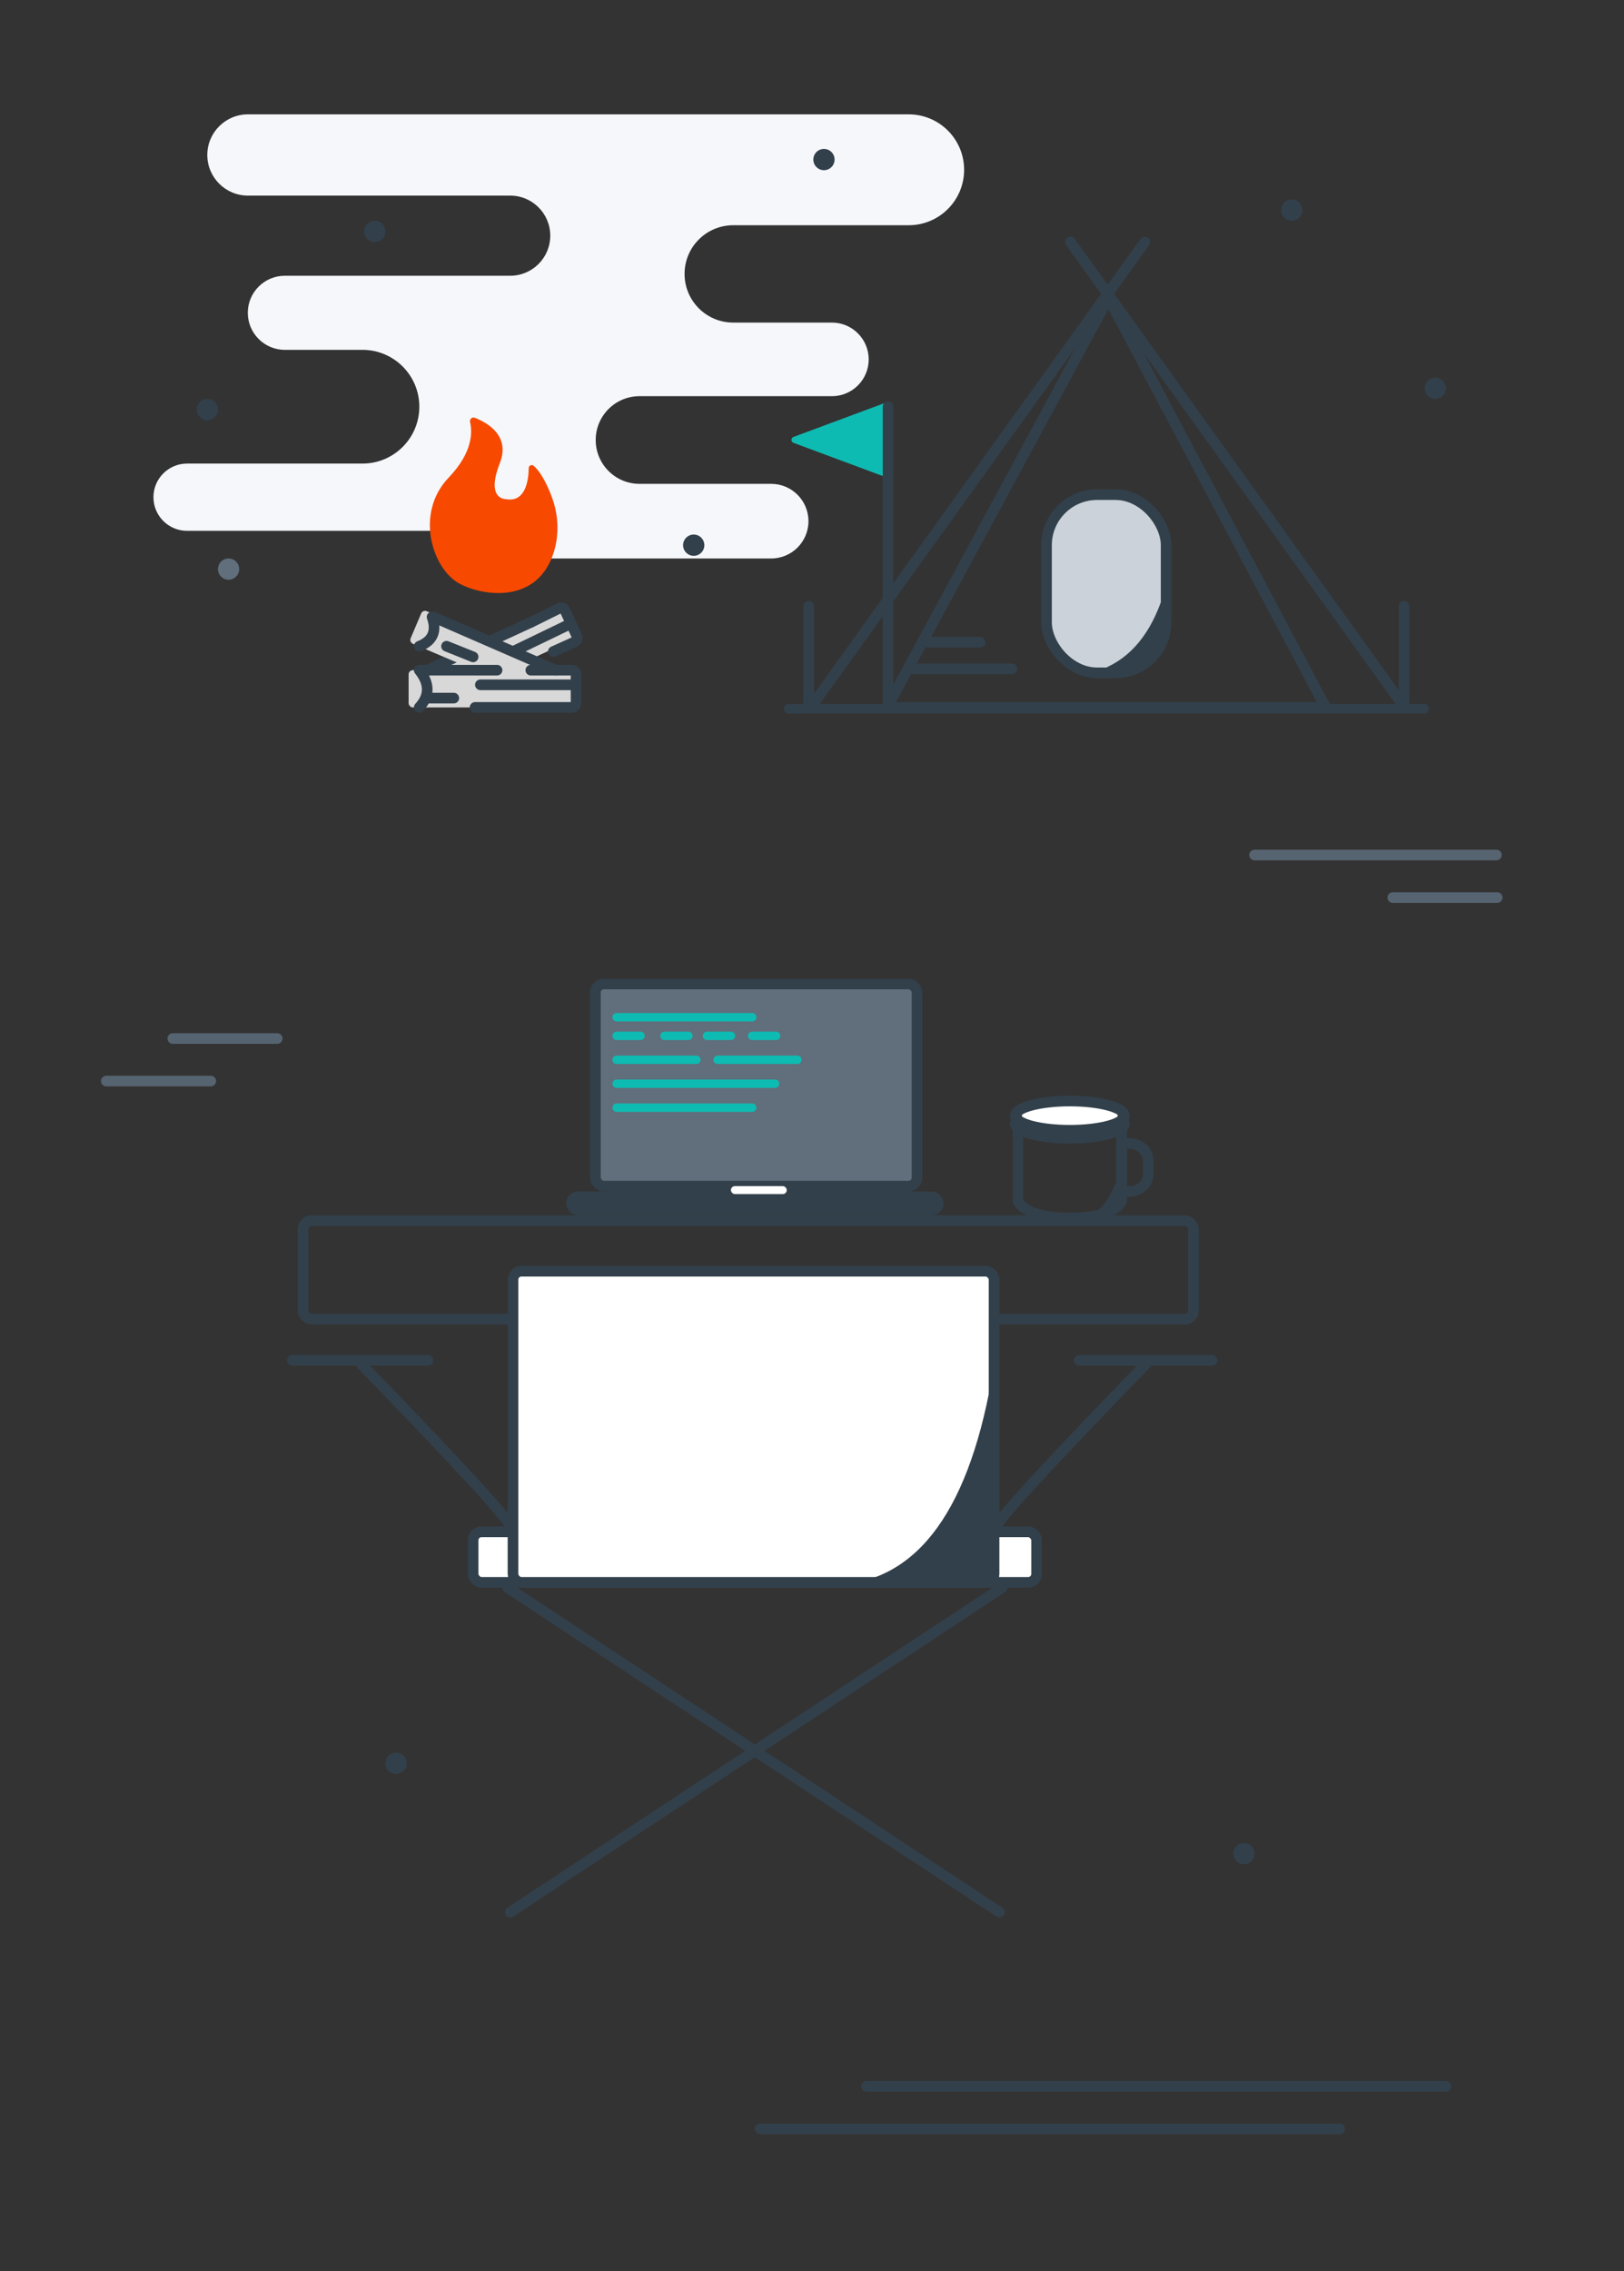 <?xml version="1.0" encoding="UTF-8"?>
<svg width="611px" height="854px" viewBox="0 0 611 854" version="1.1" xmlns="http://www.w3.org/2000/svg" xmlns:xlink="http://www.w3.org/1999/xlink">
    <rect x="0" y="0" width="611" height="854" fill="#333333" stroke="none"/>
    <title>Artboard Copy 4</title>
    <g id="Artboard-Copy-4" stroke="none" stroke-width="1" fill="none" fill-rule="evenodd">
        <g id="Group-10" transform="translate(40, 43)">
            <circle id="Oval-Copy-29" fill="#616E7C" cx="46" cy="171" r="4"></circle>
            <line x1="523" y1="278.5" x2="432" y2="278.5" id="Path-84" stroke="#566370" stroke-width="4" stroke-linecap="round"></line>
            <line x1="523.297" y1="294.5" x2="484" y2="294.5" id="Path-84-Copy" stroke="#566370" stroke-width="4" stroke-linecap="round"></line>
            <line x1="39.297" y1="363.5" x2="0" y2="363.5" id="Path-84-Copy-2" stroke="#566370" stroke-width="4" stroke-linecap="round"></line>
            <line x1="64.297" y1="347.5" x2="25" y2="347.5" id="Path-84-Copy-3" stroke="#566370" stroke-width="4" stroke-linecap="round"></line>
            <path d="M124.627,156.599 L30.376,156.599 C23.393,156.599 17.732,150.939 17.732,143.956 C17.732,136.973 23.393,131.313 30.376,131.313 L96.383,131.313 C108.192,131.313 117.764,121.74 117.764,109.931 C117.764,98.123 108.192,88.55 96.383,88.55 L67.164,88.55 C59.47,88.55 53.233,82.313 53.233,74.619 C53.233,66.925 59.47,60.688 67.164,60.688 L151.956,60.688 C160.278,60.688 167.024,53.942 167.024,45.62 C167.024,37.298 160.278,30.551 151.956,30.551 L53.273,30.551 C44.837,30.551 37.997,23.712 37.997,15.276 C37.997,6.839 44.837,-2.26589021e-16 53.273,0 L301.887,0 C313.4,1.69475379e-14 322.732,9.333 322.732,20.845 C322.732,32.358 313.4,41.691 301.887,41.691 L235.86,41.691 C225.75,41.691 217.555,49.886 217.555,59.995 C217.555,70.104 225.75,78.3 235.86,78.3 L272.992,78.3 C280.633,78.3 286.827,84.494 286.827,92.135 C286.827,99.776 280.633,105.97 272.992,105.97 L200.605,105.97 C191.502,105.97 184.122,113.349 184.122,122.452 C184.122,131.555 191.502,138.935 200.605,138.935 L250.136,138.935 C257.885,138.935 264.168,145.218 264.168,152.968 C264.168,160.717 257.885,167 250.136,167 L135.028,167 C132.156,167 129.828,164.672 129.828,161.8 C129.828,158.928 127.5,156.599 124.627,156.599 Z" id="Path-27-Copy-2" fill="#F5F7FA"></path>
            <path d="M115.605,197.746 L174.233,197.746 C175.108,197.746 175.817,198.456 175.817,199.33 L175.817,209.472 C175.817,210.347 175.108,211.056 174.233,211.056 L115.605,211.056 C114.73,211.056 114.021,210.347 114.021,209.472 L114.021,199.33 C114.021,198.456 114.73,197.746 115.605,197.746 Z" id="Rectangle-Copy-3" fill="#D8D8D8" transform="translate(144.919, 204.401) rotate(-25) translate(-144.919, -204.401) "></path>
            <line x1="120.732" y1="209" x2="159.732" y2="191" id="Path-36-Copy" stroke="#32404B" stroke-width="4" stroke-linecap="round"></line>
            <g id="Group-3-Copy" transform="translate(274.732, 166) scale(-1, 1) translate(-274.732, -166) translate(254.732, 108)">
                <path d="M20.908,-1.98 L34.202,33.79 L34.202,33.79 L5.387,33.79 L18.681,-1.98 C18.909,-2.595 19.593,-2.908 20.208,-2.679 C20.532,-2.559 20.788,-2.303 20.908,-1.98 Z" id="Triangle" fill="#0EBBB2" transform="translate(19.795, 14.407) rotate(-270) translate(-19.795, -14.407) "></path>
                <line x1="0.625" y1="115.258" x2="0.625" y2="1.92" id="Path-20" stroke="#32404B" stroke-width="4" stroke-linecap="round"></line>
            </g>
            <polygon id="Path-11-Copy" stroke="#32404B" stroke-width="4" stroke-linecap="round" points="293.732 223 377.015 69 458.732 223"></polygon>
            <line x1="362.732" y1="48" x2="487.732" y2="222" id="Path-12-Copy" stroke="#32404B" stroke-width="4" stroke-linecap="round"></line>
            <line x1="265.732" y1="48" x2="390.732" y2="222" id="Path-12-Copy-2" stroke="#32404B" stroke-width="4" stroke-linecap="round" transform="translate(328.232, 135) scale(1, -1) translate(-328.232, -135) "></line>
            <line x1="173.358" y1="192.171" x2="154.021" y2="201.502" id="Path-42-Copy" stroke="#32404B" stroke-width="4" stroke-linecap="round"></line>
            <rect id="Rectangle-Copy-10" stroke="#32404B" stroke-width="4" fill="#CBD2D9" x="353.732" y="143" width="45" height="67" rx="19.008"></rect>
            <path d="M398.508,178 C394.28,192.954 387.062,202.851 376.854,207.693 C366.647,212.534 371.697,212.06 392.004,206.27 L399.732,197.117 L398.508,178 Z" id="Path-15-Copy" fill="#32404B"></path>
            <line x1="256.732" y1="223.5" x2="495.732" y2="223.5" id="Path-13-Copy" stroke="#32404B" stroke-width="3.6" stroke-linecap="round"></line>
            <line x1="307.732" y1="198.5" x2="328.732" y2="198.5" id="Path-16-Copy-2" stroke="#32404B" stroke-width="4" stroke-linecap="round"></line>
            <line x1="302.732" y1="208.5" x2="340.732" y2="208.5" id="Path-16-Copy-3" stroke="#32404B" stroke-width="4" stroke-linecap="round"></line>
            <path d="M115.605,197.746 L174.233,197.746 C175.108,197.746 175.817,198.456 175.817,199.33 L175.817,209.472 C175.817,210.347 175.108,211.056 174.233,211.056 L115.605,211.056 C114.73,211.056 114.021,210.347 114.021,209.472 L114.021,199.33 C114.021,198.456 114.73,197.746 115.605,197.746 Z" id="Rectangle-Copy-11" fill="#D8D8D8" transform="translate(144.919, 204.401) rotate(23) translate(-144.919, -204.401) "></path>
            <rect id="Rectangle-Copy-12" fill="#D8D8D8" x="113.732" y="209" width="62" height="14" rx="1.584"></rect>
            <line x1="123" y1="189" x2="169" y2="209" id="Path-28-Copy" stroke="#32404B" stroke-width="4" stroke-linecap="round"></line>
            <path d="M138.732,223 L175.148,223 C176.023,223 176.732,222.291 176.732,221.416 L176.732,210.584 C176.732,209.709 176.023,209 175.148,209 L159.707,209 L159.707,209" id="Path-33-Copy" stroke="#32404B" stroke-width="4" stroke-linecap="round" stroke-linejoin="round"></path>
            <path d="M122.555,189 C124.43,194.337 122.822,198.004 117.732,200" id="Path-34-Copy" stroke="#32404B" stroke-width="4" stroke-linecap="round"></path>
            <path d="M117.732,209 C121.732,213.998 121.732,218.664 117.732,223" id="Path-35-Copy" stroke="#32404B" stroke-width="4" stroke-linecap="round"></path>
            <path d="M159.732,191.017 L170.417,185.723 C171.201,185.334 172.152,185.655 172.54,186.439 C172.546,186.451 172.553,186.464 172.559,186.477 L177.063,196.22 C177.43,197.014 177.084,197.955 176.289,198.323 C176.286,198.324 176.282,198.326 176.278,198.328 L168.171,202 L168.171,202" id="Path-37-Copy" stroke="#32404B" stroke-width="4" stroke-linecap="round" stroke-linejoin="round"></path>
            <line x1="175.732" y1="214.5" x2="140.732" y2="214.5" id="Path-38-Copy" stroke="#32404B" stroke-width="4" stroke-linecap="round"></line>
            <line x1="120.732" y1="219.5" x2="130.732" y2="219.5" id="Path-39-Copy-3" stroke="#32404B" stroke-width="4" stroke-linecap="round"></line>
            <line x1="128" y1="200" x2="138" y2="204" id="Path-41-Copy" stroke="#32404B" stroke-width="4" stroke-linecap="round"></line>
            <path d="M138.635,114.094 C137.619,113.699 136.591,114.606 136.851,115.674 C137.757,119.405 137.92,127.079 128.811,136.584 C115.836,150.123 122.775,171.211 133.034,176.546 C142.244,181.337 162.158,183.951 168.286,164.845 C170.493,157.965 170.114,150.506 167.562,143.749 C165.954,139.488 163.639,134.647 160.773,132.151 C160.056,131.528 158.937,132.054 158.925,133.01 C158.871,137.225 157.872,146.175 150.221,144.664 C150.221,144.664 142.652,144.882 148.058,131.124 C152.104,120.832 143.317,115.917 138.635,114.094 Z" id="Stroke-1-Copy" fill="#F74900"></path>
            <line x1="286" y1="741.5" x2="504" y2="741.5" id="Path-85" stroke="#32404B" stroke-width="4" stroke-linecap="round"></line>
            <line x1="246" y1="757.5" x2="464" y2="757.5" id="Path-85-Copy" stroke="#32404B" stroke-width="4" stroke-linecap="round"></line>
            <circle id="Oval" fill="#32404B" cx="221" cy="162" r="4"></circle>
            <circle id="Oval-Copy" fill="#32404B" cx="38" cy="111" r="4"></circle>
            <circle id="Oval-Copy-3" fill="#32404B" cx="101" cy="44" r="4"></circle>
            <circle id="Oval-Copy-4" fill="#32404B" cx="270" cy="17" r="4"></circle>
            <circle id="Oval-Copy-5" fill="#32404B" cx="500" cy="103" r="4"></circle>
            <circle id="Oval-Copy-7" fill="#32404B" cx="109" cy="620" r="4"></circle>
            <circle id="Oval-Copy-8" fill="#32404B" cx="428" cy="654" r="4"></circle>
            <circle id="Oval-Copy-6" fill="#32404B" cx="446" cy="36" r="4"></circle>
            <rect id="Rectangle-Copy-4" stroke="#32404B" stroke-width="4" x="74" y="416" width="335" height="37" rx="3.168"></rect>
            <path d="M362.5,415 C345.053,415 343,408.595 343,408.595 L343,382 L382,382 L382,408.595 C382,408.595 379.947,415 362.5,415" id="Stroke-1-Copy-6" stroke="#32404B" stroke-width="4"></path>
            <path d="M362.5,385 C351.179,385 342,382.537 342,379.5 C342,376.462 351.179,374 362.5,374 C373.821,374 383,376.462 383,379.5 C383,382.537 373.821,385 362.5,385 Z" id="Fill-3-Copy-5" fill="#FFFFFF"></path>
            <path d="M383,379.5 C383,382.537 373.821,385 362.5,385 C351.179,385 342,382.537 342,379.5 C342,376.462 351.179,374 362.5,374 C373.821,374 383,376.462 383,379.5 Z" id="Stroke-5-Copy-5" stroke="#32404B" stroke-width="4"></path>
            <path d="M383,375.5 C383,378.537 373.821,381 362.5,381 C351.179,381 342,378.537 342,375.5 C342,372.462 351.179,370 362.5,370 C373.821,370 383,372.462 383,375.5" id="Fill-7-Copy-5" fill="#FFFFFF"></path>
            <path d="M383,376.5 C383,379.537 373.821,382 362.5,382 C351.179,382 342,379.537 342,376.5 C342,373.462 351.179,371 362.5,371 C373.821,371 383,373.462 383,376.5 Z" id="Stroke-9-Copy-5" stroke="#32404B" stroke-width="4" fill="#FFFFFF"></path>
            <path d="M384.915,405 L382,405 L382,387 L384.915,387 C388.828,387 392,389.889 392,393.453 L392,398.546 C392,402.111 388.828,405 384.915,405 Z" id="Stroke-15-Copy-5" stroke="#32404B" stroke-width="4"></path>
            <path d="M380.878,399 C377.891,406.943 374.897,411.528 371.895,412.756 C368.893,413.983 369.458,414.302 373.589,413.714 L380.878,409.486 L382,407.963 L380.878,399 Z" id="Path-10-Copy" fill="#32404B"></path>
            <rect id="Rectangle-Copy-5" stroke="#32404B" stroke-width="4" fill="#FFFFFF" x="138" y="533" width="212" height="19" rx="3.168"></rect>
            <line x1="151" y1="554" x2="336" y2="676" id="Path-21-Copy" stroke="#32404B" stroke-width="4" stroke-linecap="round" stroke-linejoin="round"></line>
            <line x1="337" y1="554" x2="152" y2="676" id="Path-21-Copy-2" stroke="#32404B" stroke-width="4" stroke-linecap="round" stroke-linejoin="round"></line>
            <path d="M335,531 C335,528.841 353.667,508.508 391,470" id="Path-22-Copy" stroke="#32404B" stroke-width="4" stroke-linecap="round"></path>
            <path d="M96,531 C96,528.841 114.667,508.508 152,470" id="Path-22-Copy-2" stroke="#32404B" stroke-width="4" stroke-linecap="round" transform="translate(124, 500.5) scale(-1, 1) translate(-124, -500.5) "></path>
            <rect id="Rectangle-Copy-6" stroke="#32404B" stroke-width="4" fill="#FFFFFF" x="153" y="435" width="181" height="117" rx="3.168"></rect>
            <path d="M333,476 C323.757,527.333 303.501,553 272.232,553 C240.963,553 261.219,553 333,553 L333,476 Z" id="Path-24-Copy" fill="#32404B"></path>
            <rect id="Rectangle-Copy-7" stroke="#32404B" stroke-width="4" fill="#616E7C" x="184" y="327" width="121" height="76" rx="3.168"></rect>
            <rect id="Rectangle-Copy-8" stroke="#32404B" stroke-width="4" fill="#32404B" x="175" y="407" width="138" height="5" rx="2.5"></rect>
            <rect id="Rectangle-Copy-9" fill="#FFFFFF" x="235" y="403" width="21" height="3" rx="1.5"></rect>
            <line x1="192" y1="346.5" x2="201" y2="346.5" id="Path-43-Copy-9" stroke="#0EBBB2" stroke-width="3.168" stroke-linecap="round"></line>
            <line x1="210" y1="346.5" x2="219" y2="346.5" id="Path-43-Copy-10" stroke="#0EBBB2" stroke-width="3.168" stroke-linecap="round"></line>
            <line x1="226" y1="346.5" x2="235" y2="346.5" id="Path-43-Copy-11" stroke="#0EBBB2" stroke-width="3.168" stroke-linecap="round"></line>
            <line x1="243" y1="346.5" x2="252" y2="346.5" id="Path-43-Copy-12" stroke="#0EBBB2" stroke-width="3.168" stroke-linecap="round"></line>
            <line x1="192" y1="355.5" x2="222" y2="355.5" id="Path-43-Copy-13" stroke="#0EBBB2" stroke-width="3.168" stroke-linecap="round"></line>
            <line x1="230" y1="355.5" x2="260" y2="355.5" id="Path-43-Copy-14" stroke="#0EBBB2" stroke-width="3.168" stroke-linecap="round"></line>
            <line x1="192" y1="364.5" x2="251.606" y2="364.5" id="Path-43-Copy-15" stroke="#0EBBB2" stroke-width="3.168" stroke-linecap="round"></line>
            <line x1="192" y1="339.5" x2="243" y2="339.5" id="Path-43-Copy-16" stroke="#0EBBB2" stroke-width="3.168" stroke-linecap="round"></line>
            <line x1="192" y1="373.5" x2="243" y2="373.5" id="Path-43-Copy-17" stroke="#0EBBB2" stroke-width="3.168" stroke-linecap="round"></line>
            <line x1="382.5" y1="375" x2="382.5" y2="379" id="Stroke-13-Copy-5" stroke="#32404B" stroke-width="4"></line>
            <line x1="342.5" y1="375" x2="342.5" y2="379" id="Stroke-11-Copy-5" stroke="#32404B" stroke-width="4"></line>
            <line x1="488.232" y1="185" x2="488.232" y2="222" id="Path-14-Copy-2" stroke="#32404B" stroke-width="4" stroke-linecap="round"></line>
            <line x1="264.232" y1="185" x2="264.232" y2="222" id="Path-14-Copy-3" stroke="#32404B" stroke-width="4" stroke-linecap="round"></line>
            <line x1="118" y1="209" x2="147" y2="209" id="Path-31-Copy" stroke="#32404B" stroke-width="4" stroke-linecap="round"></line>
            <line x1="366" y1="468.5" x2="416" y2="468.5" id="Path-23-Copy" stroke="#32404B" stroke-width="4" stroke-linecap="round"></line>
            <line x1="70" y1="468.5" x2="121" y2="468.5" id="Path-23-Copy-2" stroke="#32404B" stroke-width="4" stroke-linecap="round" transform="translate(95.5, 468.5) scale(-1, 1) translate(-95.5, -468.5) "></line>
        </g>
    </g>
</svg>